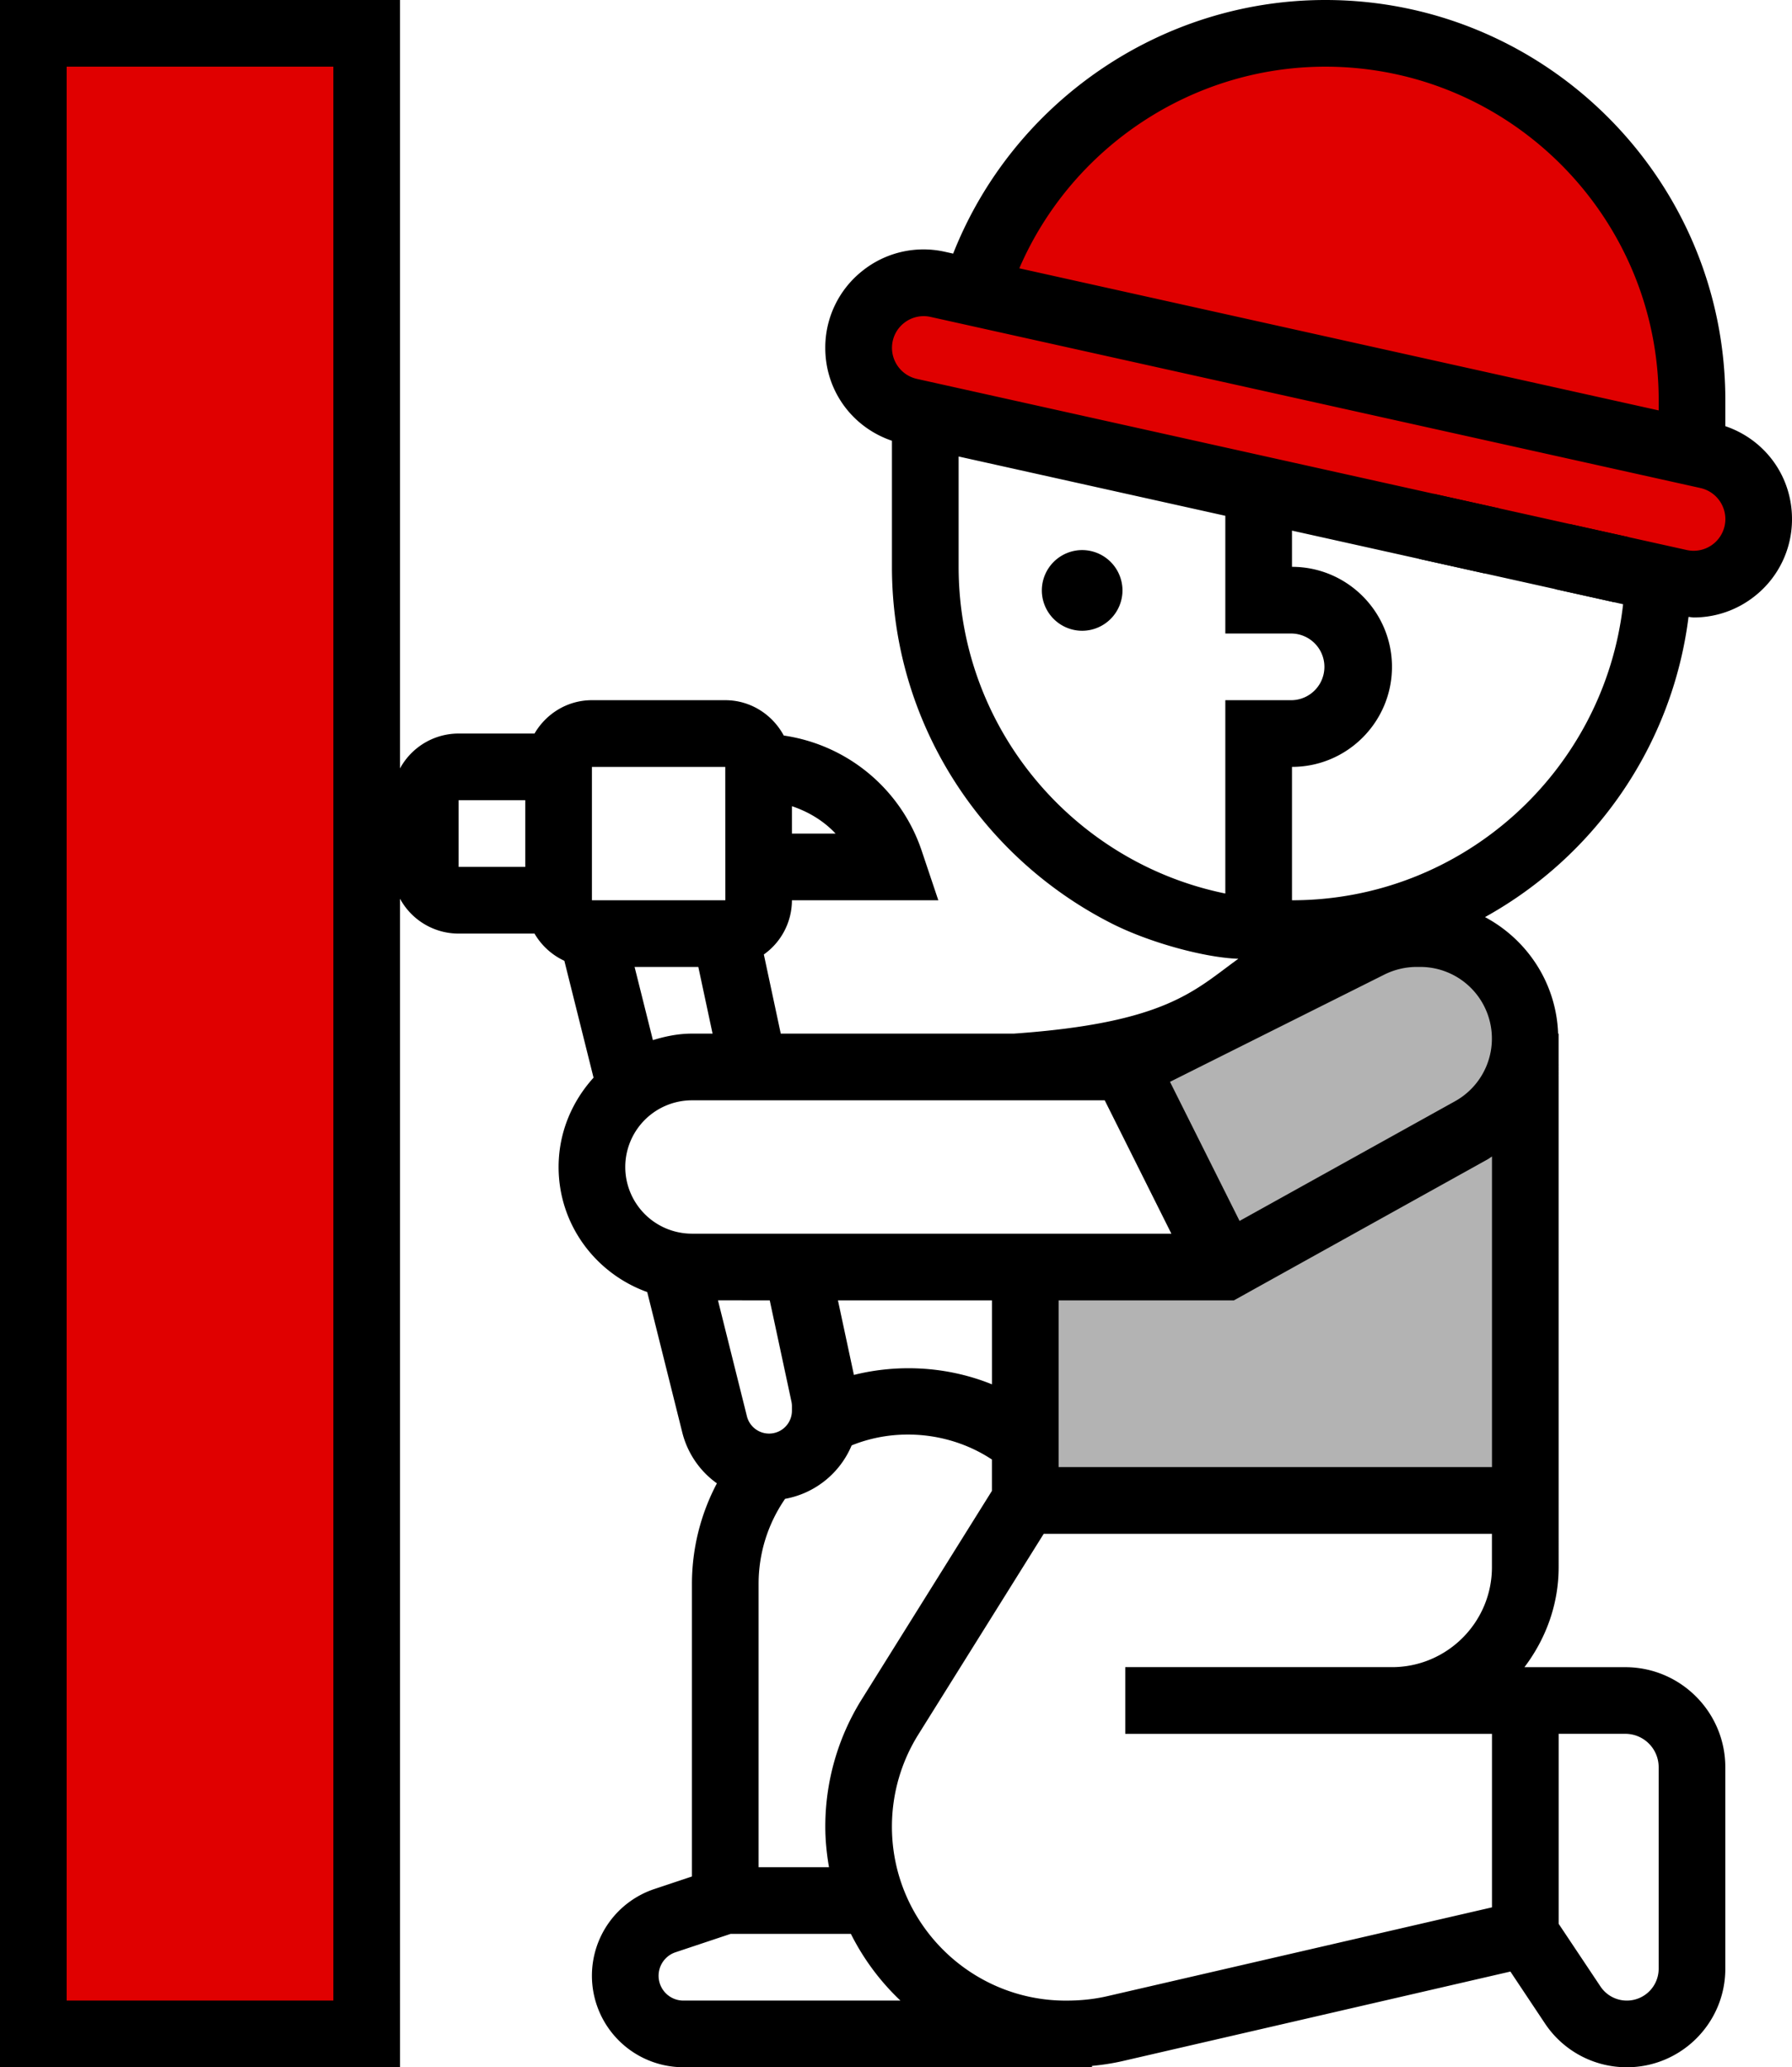 <svg xmlns="http://www.w3.org/2000/svg" width="140.066" height="161.545"><path fill="#B3B3B3" d="M114.158 86.069L96.68 95.776l-5.637-11.271 17.396-8.7a5.903 5.903 0 012.604-.611h.293a5.81 5.81 0 015.806 5.802 5.812 5.812 0 01-2.984 5.073zM81.672 101.282h14.291l20.673-11.487c.128-.068.238-.16.363-.234v25.311H81.672v-13.59z"/><path fill="#E00000" d="M133.477 35.592l-1.229-.271v-4.054c0-15.829-12.834-28.662-28.66-28.662-12.902 0-23.799 8.533-27.391 20.259l-2.896-.644c-3.177-.706-6.191 1.712-6.191 4.966a5.089 5.089 0 003.984 4.966l45.512 10.115 5.509 1.225 9.155 2.035c3.177.704 6.189-1.714 6.189-4.969a5.086 5.086 0 00-3.982-4.966zM28.661 2.605H2.605v156.333h26.056V2.605z"/><path d="M131.979 48.208c.138.008.275.044.411.044a7.655 7.655 0 004.797-1.693 7.64 7.64 0 002.879-6c0-3.346-2.109-6.204-5.211-7.257v-2.035C134.855 14.026 120.83 0 103.589 0 90.698 0 79.157 8.016 74.501 19.818l-.639-.141a7.638 7.638 0 00-6.479 1.509 7.643 7.643 0 00-2.878 6c0 3.346 2.109 6.204 5.211 7.257v9.852c0 12.171 7.001 22.715 17.18 27.872 3.01 1.525 7.362 2.681 9.896 2.755-3.426 2.468-5.627 5.015-17.567 5.851H61.026l-1.323-6.186a5.205 5.205 0 002.196-4.237H73.34l-1.287-3.833a13.407 13.407 0 00-10.792-9.039c-.885-1.636-2.59-2.762-4.573-2.762H46.266c-1.92 0-3.583 1.056-4.487 2.606h-5.936a5.216 5.216 0 00-5.211 5.211v5.211a5.216 5.216 0 005.211 5.211h5.936a5.253 5.253 0 002.332 2.126l2.282 9.133c-1.68 1.854-2.732 4.285-2.732 6.979 0 4.517 2.902 8.328 6.927 9.774l2.742 10.979a6.963 6.963 0 002.704 3.969 16.828 16.828 0 00-1.951 7.846v22.875l-2.929.978a7.141 7.141 0 00-4.888 6.783 7.154 7.154 0 007.146 7.146H85.35v-.104c.8-.078 1.598-.195 2.382-.375l30.323-6.998 2.699 4.051a7.68 7.68 0 006.403 3.428c4.244 0 7.696-3.451 7.696-7.694v-15.755c0-4.311-3.507-7.815-7.817-7.815h-7.883c1.653-2.185 2.674-4.873 2.674-7.815l-.002-41.689h-.039c-.143-3.96-2.418-7.348-5.715-9.111 8.549-4.733 14.637-13.353 15.908-23.458zM103.59 5.211c14.366 0 26.056 11.688 26.056 26.056v.805L79.671 20.967C83.738 11.55 93.128 5.211 103.59 5.211zM74.928 44.295v-8.622l20.845 4.633v9.2h5.211a2.606 2.606 0 010 5.21h-5.211v15.107c-11.88-2.42-20.845-12.946-20.845-25.528zM51.032 81.28l-1.431-5.719h4.981l1.114 5.211h-1.614c-1.068 0-2.077.209-3.05.508zm10.867-16.14V63c1.298.435 2.48 1.146 3.411 2.139h-3.411v.001zm-15.633-5.212h10.422l.005 10.422H46.266V59.928zm-10.422 2.605h5.212v5.211h-5.212v-5.211zm18.239 23.45h32.264l5.21 10.422H54.083a5.215 5.215 0 01-5.211-5.211 5.217 5.217 0 015.211-5.211zm13.283 46.792a18.76 18.76 0 00-2.859 9.965c0 1.082.11 2.139.289 3.172h-5.502v-22.146c0-2.39.723-4.685 2.069-6.64a6.998 6.998 0 005.203-4.176c3.549-1.441 7.749-1.027 10.964 1.104v2.45l-10.164 16.271zm-.623-25.333l-1.248-5.826h12.038v6.562c-3.402-1.381-7.237-1.623-10.79-.736zm-6.579-5.826l1.694 7.898a1.8 1.8 0 01.041.385v.356a1.786 1.786 0 01-3.516.429l-2.265-9.07 4.046.002zm22.579 0h13.703l19.82-11.014c.122-.068.229-.154.35-.228v24.271H82.743v-13.029zm-29.33 54.718a1.938 1.938 0 01-.61-3.777l4.307-1.437h9.396a18.715 18.715 0 003.87 5.211l-16.963.003zm76.231-18.24v15.756a2.488 2.488 0 01-2.486 2.484 2.473 2.473 0 01-2.066-1.107l-3.264-4.891v-14.849h5.211a2.609 2.609 0 012.605 2.607zm-31.266-2.605h18.238v13.56l-30.056 6.938c-1.003.23-2.028.35-3.252.35-7.496 0-13.593-6.098-13.593-13.594 0-2.551.714-5.045 2.065-7.203l9.799-15.682h35.033v2.605c0 4.311-3.507 7.815-7.814 7.815H87.953v5.211h10.425zm15.362-49.44l-16.853 9.36-5.438-10.87 16.774-8.39a5.681 5.681 0 012.511-.589h.283a5.6 5.6 0 012.723 10.489zm-12.756-15.698V59.928c4.309 0 7.815-3.507 7.815-7.817s-3.508-7.816-7.815-7.816v-2.83l15.057 3.346 1.133-5.089L71.66 29.607a2.489 2.489 0 01-1.941-2.42c0-.756.338-1.464.928-1.936a2.47 2.47 0 012.093-.485l60.176 13.372a2.492 2.492 0 011.942 2.421 2.479 2.479 0 01-3.022 2.421l-9.154-2.032-1.131 5.088 5.313 1.181c-1.458 12.992-12.503 23.134-25.88 23.134z"/><path d="M31.266 0H0v161.544h31.268C31.266 107.696 31.266 53.849 31.266 0zM5.211 156.334V5.211h20.846v151.123H5.211zM127.318 41.977l-1.13 5.087-15.263-3.39 1.13-5.087zM84.583 49.291a3.159 3.159 0 003.152-3.153 3.158 3.158 0 00-3.152-3.153 3.158 3.158 0 00-3.151 3.153 3.158 3.158 0 003.151 3.153z"/></svg>